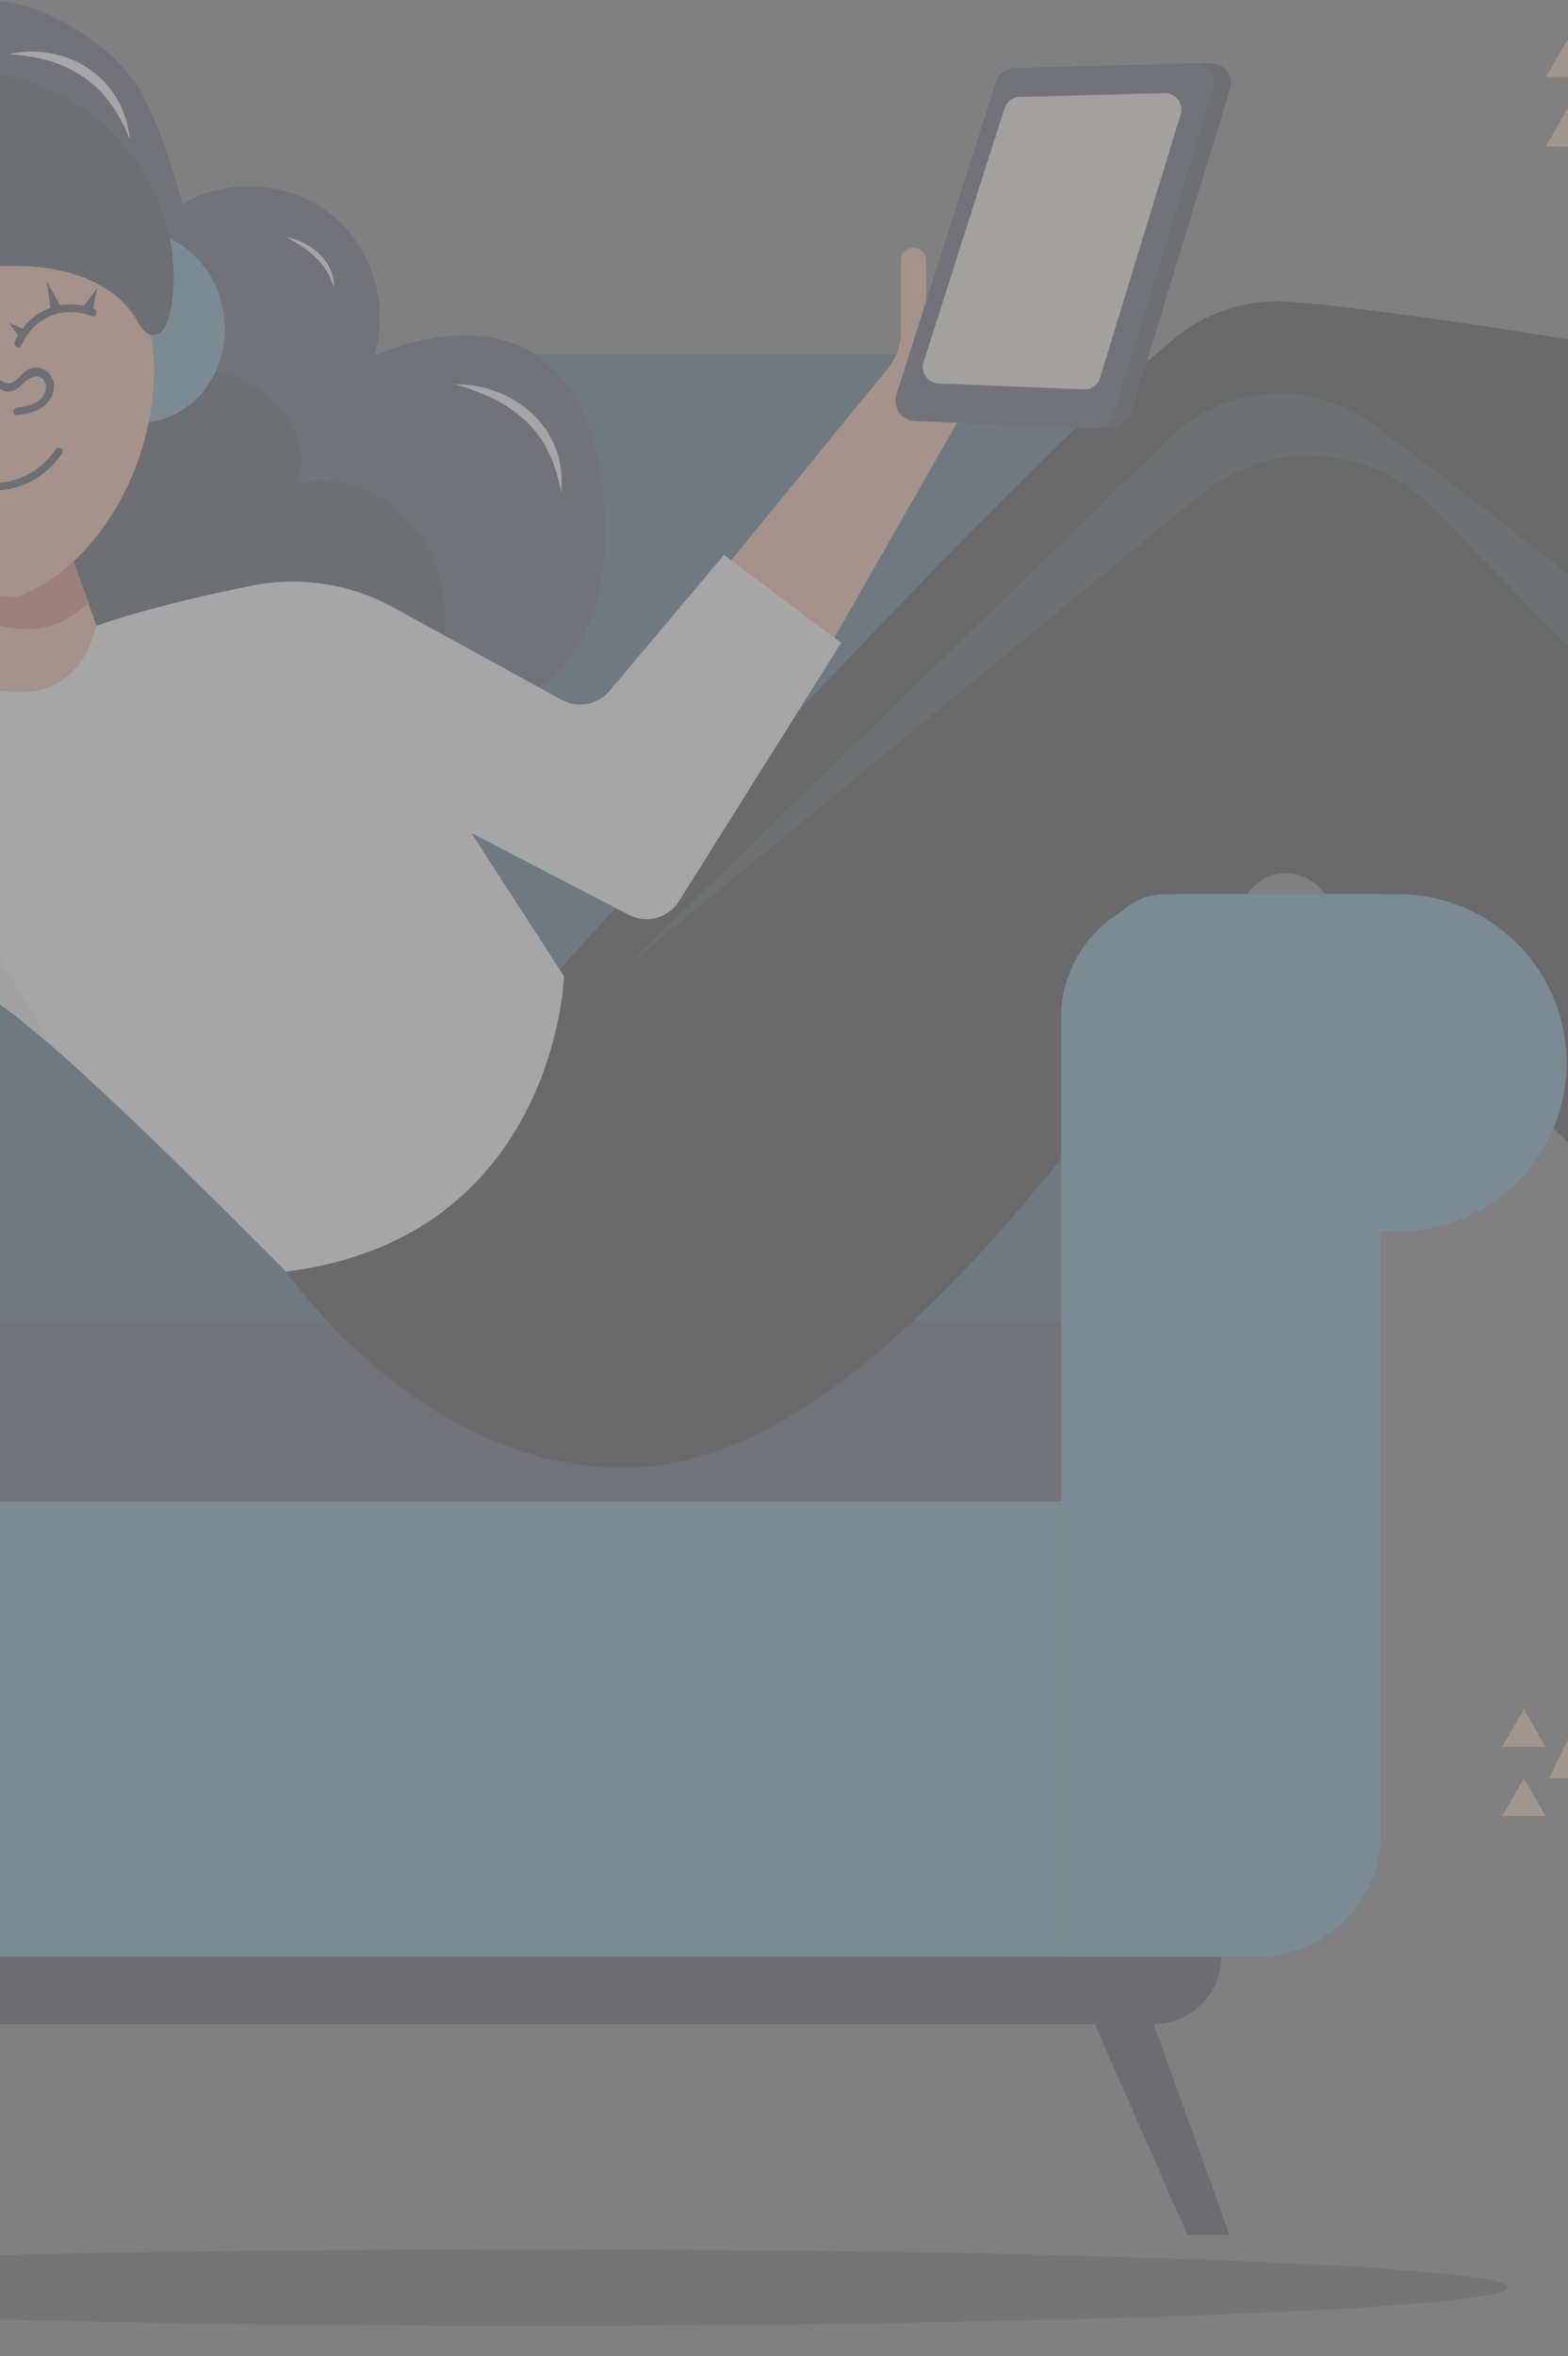 <svg width="414" height="622" viewBox="0 0 414 622" fill="none" xmlns="http://www.w3.org/2000/svg">
<rect x="0" y="0" width="414" height="622" fill="#808080" stroke="none"/>
<g opacity="0.3">
<path d="M139.62 613.969C282.422 613.969 398.185 609.455 398.185 603.886C398.185 598.317 282.422 593.802 139.62 593.802C-3.182 593.802 -118.945 598.317 -118.945 603.886C-118.945 609.455 -3.182 613.969 139.62 613.969Z" fill="#2B2E34" fill-opacity="0.45"/>
<path d="M413.84 10.483L408.076 20.434H419.579L413.84 10.483Z" fill="#E7CCA8"/>
<path d="M413.84 28.745L408.076 38.696H419.579L413.84 28.745Z" fill="#E7CCA8"/>
<path d="M402.337 451.253L396.599 461.205H408.076L402.337 451.253Z" fill="#E7CCA8"/>
<path d="M402.337 469.489L396.599 479.467H408.076L402.337 469.489Z" fill="#E7CCA8"/>
<path d="M414.263 458.717L408.948 469.489H419.579L414.263 458.717Z" fill="#E7CCA8"/>
<path d="M236.801 93.587H36.544C-11.954 93.587 -51.276 132.943 -51.276 181.482V396.363H324.646V181.482C324.646 132.943 285.325 93.587 236.801 93.587Z" fill="#426A7C"/>
<path d="M280.141 349.067H-6.798V396.362H280.141V349.067Z" fill="#4E5567"/>
<path d="M280.142 396.363H-29.037V516.573H280.142V396.363Z" fill="#6BA5C0"/>
<path d="M304.629 534.385H-31.258C-41.095 534.385 -49.054 526.419 -49.054 516.573H322.425C322.425 526.419 314.439 534.385 304.629 534.385Z" fill="#3F414E"/>
<path d="M313.513 590.043H324.646L304.628 534.384H289.053L313.513 590.043Z" fill="#3F414E"/>
<path d="M-83.167 128.073C-93.929 120.901 -102.973 110.685 -107.231 98.457C-111.488 86.23 -110.536 71.938 -103.317 61.192C-96.098 50.447 -82.321 44.042 -69.707 46.927C-69.178 29.883 -53.524 17.47 -38.371 9.662C-21.686 1.061 -4.259 -3.915 12.797 3.893C22.29 8.26 32.286 15.353 37.31 24.537C42.334 33.694 45.322 43.804 48.231 53.861C60.157 46.768 76.394 47.853 87.288 56.455C98.183 65.056 102.969 80.619 98.844 93.878C112.33 88.162 128.673 85.621 141.075 93.428C154.111 101.633 158.607 118.492 159.506 133.896C160.273 147.129 158.95 161.156 151.441 172.06C142.555 184.976 126.822 191.063 111.934 195.959C86.178 204.402 59.655 211.468 32.55 212.262C5.446 213.056 -22.479 207.181 -44.691 191.645C-66.93 176.109 -82.612 150.067 -81.818 122.938" fill="#4E5567"/>
<path d="M2.352 14.321C9.386 12.653 17.319 13.924 23.559 18.211C26.627 20.355 29.324 23.134 31.043 26.442C32.074 28.004 32.603 29.804 33.264 31.497C33.767 33.244 34.11 35.07 34.401 36.817C33.529 35.203 32.973 33.509 32.074 31.974C31.149 30.465 30.408 28.877 29.298 27.527C27.367 24.669 24.855 22.287 22.052 20.355C19.276 18.397 16.102 16.994 12.797 16.015C9.465 15.115 5.974 14.48 2.352 14.321Z" fill="white"/>
<path d="M120.079 101.474C127.483 101.342 135.151 104.094 140.757 109.414C142.185 110.711 143.323 112.299 144.46 113.834C145.359 115.554 146.416 117.168 146.919 119.021C147.659 120.794 147.897 122.7 148.188 124.553C148.373 126.432 148.294 128.311 148.241 130.137C147.421 126.511 146.602 122.965 145.015 119.789C143.561 116.56 141.498 113.675 138.933 111.293C136.421 108.858 133.459 106.873 130.286 105.259C127.033 103.723 123.649 102.374 120.079 101.474Z" fill="white"/>
<path d="M75.521 62.622C77.16 62.86 78.721 63.442 80.228 64.183C81.735 64.924 83.11 65.904 84.327 67.042C85.543 68.206 86.548 69.635 87.235 71.171C87.949 72.706 88.214 74.426 88.161 76.067C87.632 74.505 87.183 72.97 86.31 71.647C85.464 70.324 84.538 69.08 83.375 67.995C81.127 65.824 78.43 64.104 75.521 62.622Z" fill="white"/>
<path d="M115.769 177.46C119.101 165.338 118.016 151.629 110.982 141.201C103.949 130.773 90.462 124.474 78.298 127.65C82.027 118.89 76.632 108.436 68.752 103.063C60.898 97.69 51.167 96.023 41.859 93.906C14.516 87.686 -11.689 76.438 -35.039 60.902C-46.859 53.042 -48.816 54.815 -54.396 42.138C-57.728 47.034 -64.259 55 -64.444 61.061C-74.995 51.427 -96.15 50.422 -103.343 61.167C-110.562 71.912 -111.514 86.204 -107.256 98.431C-102.999 110.659 -93.955 120.875 -83.193 128.047L-81.871 122.913C-82.664 150.041 -66.983 176.084 -44.744 191.62C-22.505 207.155 5.42 213.031 32.498 212.237C57.487 211.496 81.974 205.435 105.826 197.866C110.242 191.593 113.759 184.791 115.769 177.46Z" fill="#3F4553"/>
<path d="M13.485 89.168C11.713 75.299 20.492 62.754 33.079 61.14C45.693 59.525 57.354 69.424 59.153 83.292C60.924 97.16 52.145 109.705 39.558 111.32C26.944 112.934 15.283 103.009 13.485 89.168Z" fill="#6BA5C0"/>
<path d="M13.485 89.178C15.256 103.046 26.944 112.971 39.558 111.33C44.794 110.668 49.342 108.075 52.78 104.343C37.125 94.286 34.375 69.328 33.873 61.097C33.608 61.123 33.37 61.123 33.106 61.15C20.492 62.764 11.713 75.309 13.485 89.178Z" fill="#6BA5C0"/>
<path d="M-20.125 146.468L-11.24 186.538L19.911 195.43C19.911 195.43 31.043 184.288 31.043 182.065C31.043 179.842 15.468 137.549 15.468 137.549L-20.125 146.468Z" fill="#FDBCA0"/>
<path d="M15.441 137.574L-20.152 146.467L-17.111 160.15C-10.738 162.903 -3.545 164.941 4.652 165.946C9.121 166.502 13.723 165.655 17.636 163.379C19.646 162.215 21.523 160.785 23.322 159.277C19.408 148.346 15.441 137.574 15.441 137.574Z" fill="#DF8370"/>
<path d="M-69.072 66.327C-69.072 66.327 -73.515 153.163 4.335 157.61C28.795 148.717 44.371 115.316 39.928 88.585C35.486 61.881 6.556 17.338 -35.7 30.703C-57.94 39.623 -69.072 66.327 -69.072 66.327Z" fill="#FDBCA0"/>
<path d="M177.832 166.529L234.395 97.32C236.642 94.567 237.885 91.126 237.885 87.553V68.762C237.885 67.333 238.811 66.036 240.159 65.586C242.328 64.872 244.549 66.486 244.549 68.762V81.942L264.567 46.319L291.248 44.096L255.655 106.424L202.266 199.93L177.832 166.529Z" fill="#FDBCA0"/>
<path d="M140.017 264.48C140.017 264.48 257.136 134.239 309.521 89.776C318.247 82.365 329.565 78.766 340.988 79.692C379.649 82.815 460.328 97.504 460.328 97.504C460.328 97.504 475.904 155.386 446.974 188.787C429.178 186.563 349.107 170.975 349.107 170.975L186.717 349.067L140.017 264.48Z" fill="#373737"/>
<path opacity="0.2" d="M309.017 115.528L145.517 274.405L186.742 349.067L349.132 170.975C349.132 170.975 429.204 186.563 447 188.786C448.851 186.669 450.491 184.42 451.998 182.117C422.91 158.324 388.189 131.01 362.328 111.928C346.038 99.939 323.509 101.447 309.017 115.528Z" fill="#6BA5C0"/>
<path d="M75.521 335.702C75.521 335.702 115.557 393.583 173.389 386.914C227.386 380.668 287.175 302.645 329.274 236.161C333.584 229.333 343.236 228.566 348.604 234.573C381.711 271.706 440.31 326.809 440.31 326.809C440.31 326.809 495.921 300.104 495.921 257.785C480.584 239.364 416.59 173.304 378.326 134.054C361.826 117.116 335.118 115.66 316.845 130.667L137.769 277.82L75.521 335.702Z" fill="#373737"/>
<g opacity="0.5">
<path opacity="0.5" d="M173.389 386.914C227.387 380.668 287.175 302.645 329.274 236.162C333.584 229.334 343.236 228.566 348.604 234.574C381.711 271.706 440.31 326.809 440.31 326.809C440.31 326.809 453.268 320.563 466.674 309.368C436.873 279.673 405.299 251.777 372.139 225.919C361.403 217.556 348.657 208.928 335.303 211.575C323.694 213.904 315.523 224.04 308.41 233.515C293.019 254 277.656 274.485 262.266 294.97C245.474 317.334 227.73 340.492 202.582 352.693C181.137 363.068 155.407 364.233 133.115 355.843C115.821 349.332 100.801 337.105 90.62 321.701L75.521 335.728C75.521 335.702 115.557 393.584 173.389 386.914Z" fill="#373737"/>
</g>
<path d="M291.274 325.115H369.124C393.69 325.115 413.602 305.186 413.602 280.599C413.602 256.012 393.69 236.083 369.124 236.083H307.431C298.493 236.083 291.248 243.334 291.248 252.28V325.115H291.274Z" fill="#6BA5C0"/>
<path d="M280.142 516.572H331.945C350.006 516.572 364.655 501.91 364.655 483.833V236.055H312.852C294.791 236.055 280.142 250.718 280.142 268.794V516.572Z" fill="#6BA5C0"/>
<path d="M302.275 268.794V485.871H344.585V302.777H356.194C368.437 302.777 378.353 292.852 378.353 280.598C378.353 268.344 368.437 258.419 356.194 258.419H312.641C306.903 258.419 302.275 263.051 302.275 268.794Z" stroke="#6BA5C0" stroke-miterlimit="10"/>
<path d="M-49.055 106.397L-86.869 117.539C-86.869 117.539 -75.736 155.386 -20.125 179.868L-13.461 177.644C-13.461 177.644 17.663 195.086 25.463 165.205C38.051 160.812 53.89 157.16 66.292 154.645C79.118 152.051 92.419 154.089 103.869 160.362L148.347 184.79C152.551 187.093 157.814 186.114 160.908 182.435L191.185 146.467L222.072 169.731L179.259 237.935C176.483 242.381 170.744 243.943 166.09 241.534L124.468 219.938L148.929 257.785C148.929 257.785 146.707 326.809 75.521 335.702C51.061 311.22 19.91 280.043 2.114 266.677C-15.683 253.312 -73.515 215.465 -89.09 199.876C-104.665 184.288 -144.701 128.629 -146.922 99.701C-146.922 84.112 -57.94 72.996 -57.94 72.996L-49.055 106.397Z" fill="#FFFFFE"/>
<path d="M-63.281 193.26C-109.769 161.368 -129.469 119.71 -137.799 91.047C-143.405 93.72 -146.922 96.631 -146.922 99.728C-144.701 128.682 -104.665 184.314 -89.09 199.903C-73.515 215.492 -15.683 253.338 2.114 266.704C5.287 269.086 8.91 272.05 12.797 275.438C3.304 255.27 -17.587 224.622 -63.281 193.26Z" fill="#F2F2F2"/>
<path d="M-5.449 94.831C-3.492 97.928 -1.8 104.174 3.145 103.195C4.837 102.851 5.631 101.554 6.927 100.548C11.475 97.002 13.855 102.454 10.629 105.444C8.963 106.979 6.636 107.35 4.494 107.588C3.251 107.721 3.224 109.706 4.494 109.573C7.614 109.229 10.893 108.515 12.903 105.868C14.516 103.751 14.833 100.839 13.061 98.722C11.422 96.816 8.989 96.499 6.927 97.875C4.996 99.145 3.912 102.163 0.765 100.813C-1.483 99.86 -2.54 95.705 -3.73 93.826C-4.418 92.767 -6.137 93.746 -5.449 94.831Z" fill="#444359"/>
<path d="M-15.947 124.023C-5.607 132.704 8.778 130.825 16.42 119.656C17.134 118.598 15.415 117.592 14.701 118.651C7.853 128.681 -5.211 130.455 -14.545 122.621C-15.524 121.8 -16.925 123.203 -15.947 124.023Z" fill="#444359"/>
<path d="M22 80.884L25.702 76.04L24.406 81.995L22 80.884Z" fill="#444359"/>
<path d="M24.829 81.572C16.446 78.29 7.482 81.969 3.912 90.226C3.409 91.391 5.128 92.396 5.631 91.232C8.883 83.715 16.658 80.487 24.326 83.477C25.49 83.954 25.992 82.022 24.829 81.572Z" fill="#444359"/>
<path d="M13.352 81.439L12.321 74.214L15.864 80.592L13.352 81.439Z" fill="#444359"/>
<path d="M5.34 89.299L2.352 85.223L6.98 87.235L5.34 89.299Z" fill="#444359"/>
<path d="M241.111 104.201L267.422 21.625C268.11 19.482 270.067 18 272.341 17.947L319.542 16.703C323.165 16.597 325.81 20.09 324.752 23.558L298.52 109.335C297.806 111.638 295.638 113.173 293.231 113.093L245.95 111.161C242.459 110.949 240.053 107.535 241.111 104.201Z" fill="#3F4553"/>
<path d="M236.668 104.201L262.98 21.626C263.667 19.482 265.624 18 267.898 17.947L315.1 16.703C318.723 16.597 321.367 20.091 320.309 23.558L294.077 109.335C293.363 111.638 291.195 113.173 288.789 113.093L241.507 111.161C237.991 110.95 235.611 107.535 236.668 104.201Z" fill="#4E5567"/>
<path d="M311.742 30.148L294.157 87.606L291.644 95.864L290.454 99.754C290.031 101.131 288.974 102.163 287.704 102.586C287.202 102.745 286.699 102.825 286.171 102.798L276.307 102.401L247.801 101.237C244.945 101.104 243.015 98.325 243.861 95.626L257.479 52.856L262.636 36.685L265.227 28.586C265.333 28.242 265.492 27.898 265.703 27.607C266.444 26.416 267.739 25.649 269.194 25.596L270.569 25.569L307.511 24.59C310.446 24.511 312.588 27.343 311.742 30.148Z" fill="#F2EDE4"/>
<g opacity="0.35">
<path opacity="0.35" d="M294.157 87.607L291.645 95.864L265.703 27.607C266.444 26.416 267.739 25.649 269.194 25.596L270.569 25.57L294.157 87.607Z" fill="white"/>
</g>
<g opacity="0.35">
<path opacity="0.35" d="M287.704 102.586C287.202 102.745 286.699 102.824 286.171 102.798L276.307 102.401L257.479 52.856L262.636 36.685L287.704 102.586Z" fill="white"/>
</g>
<path d="M-58.759 119.207C-49.583 98.352 -47.15 74.585 -51.884 52.274C-48.578 62.887 -37.023 68.895 -25.995 70.298C-14.969 71.7 -3.783 69.742 7.323 70.298C18.43 70.853 30.435 74.77 36.041 84.378C37.072 86.124 38.209 88.295 40.219 88.454C42.731 88.665 44.212 85.701 44.741 83.24C48.84 64.793 41.277 44.546 26.865 32.318C12.454 20.091 -7.961 15.83 -26.392 19.985C-44.823 24.14 -61.06 36.262 -71.478 52.009C-78.01 61.881 -82.426 73.288 -83.087 85.119C-83.748 96.923 -80.469 109.124 -73.091 118.361C-71.267 120.637 -69.019 122.833 -66.163 123.469C-63.307 124.104 -59.817 122.489 -59.367 119.578" fill="#3F4553"/>
</g>
</svg>
